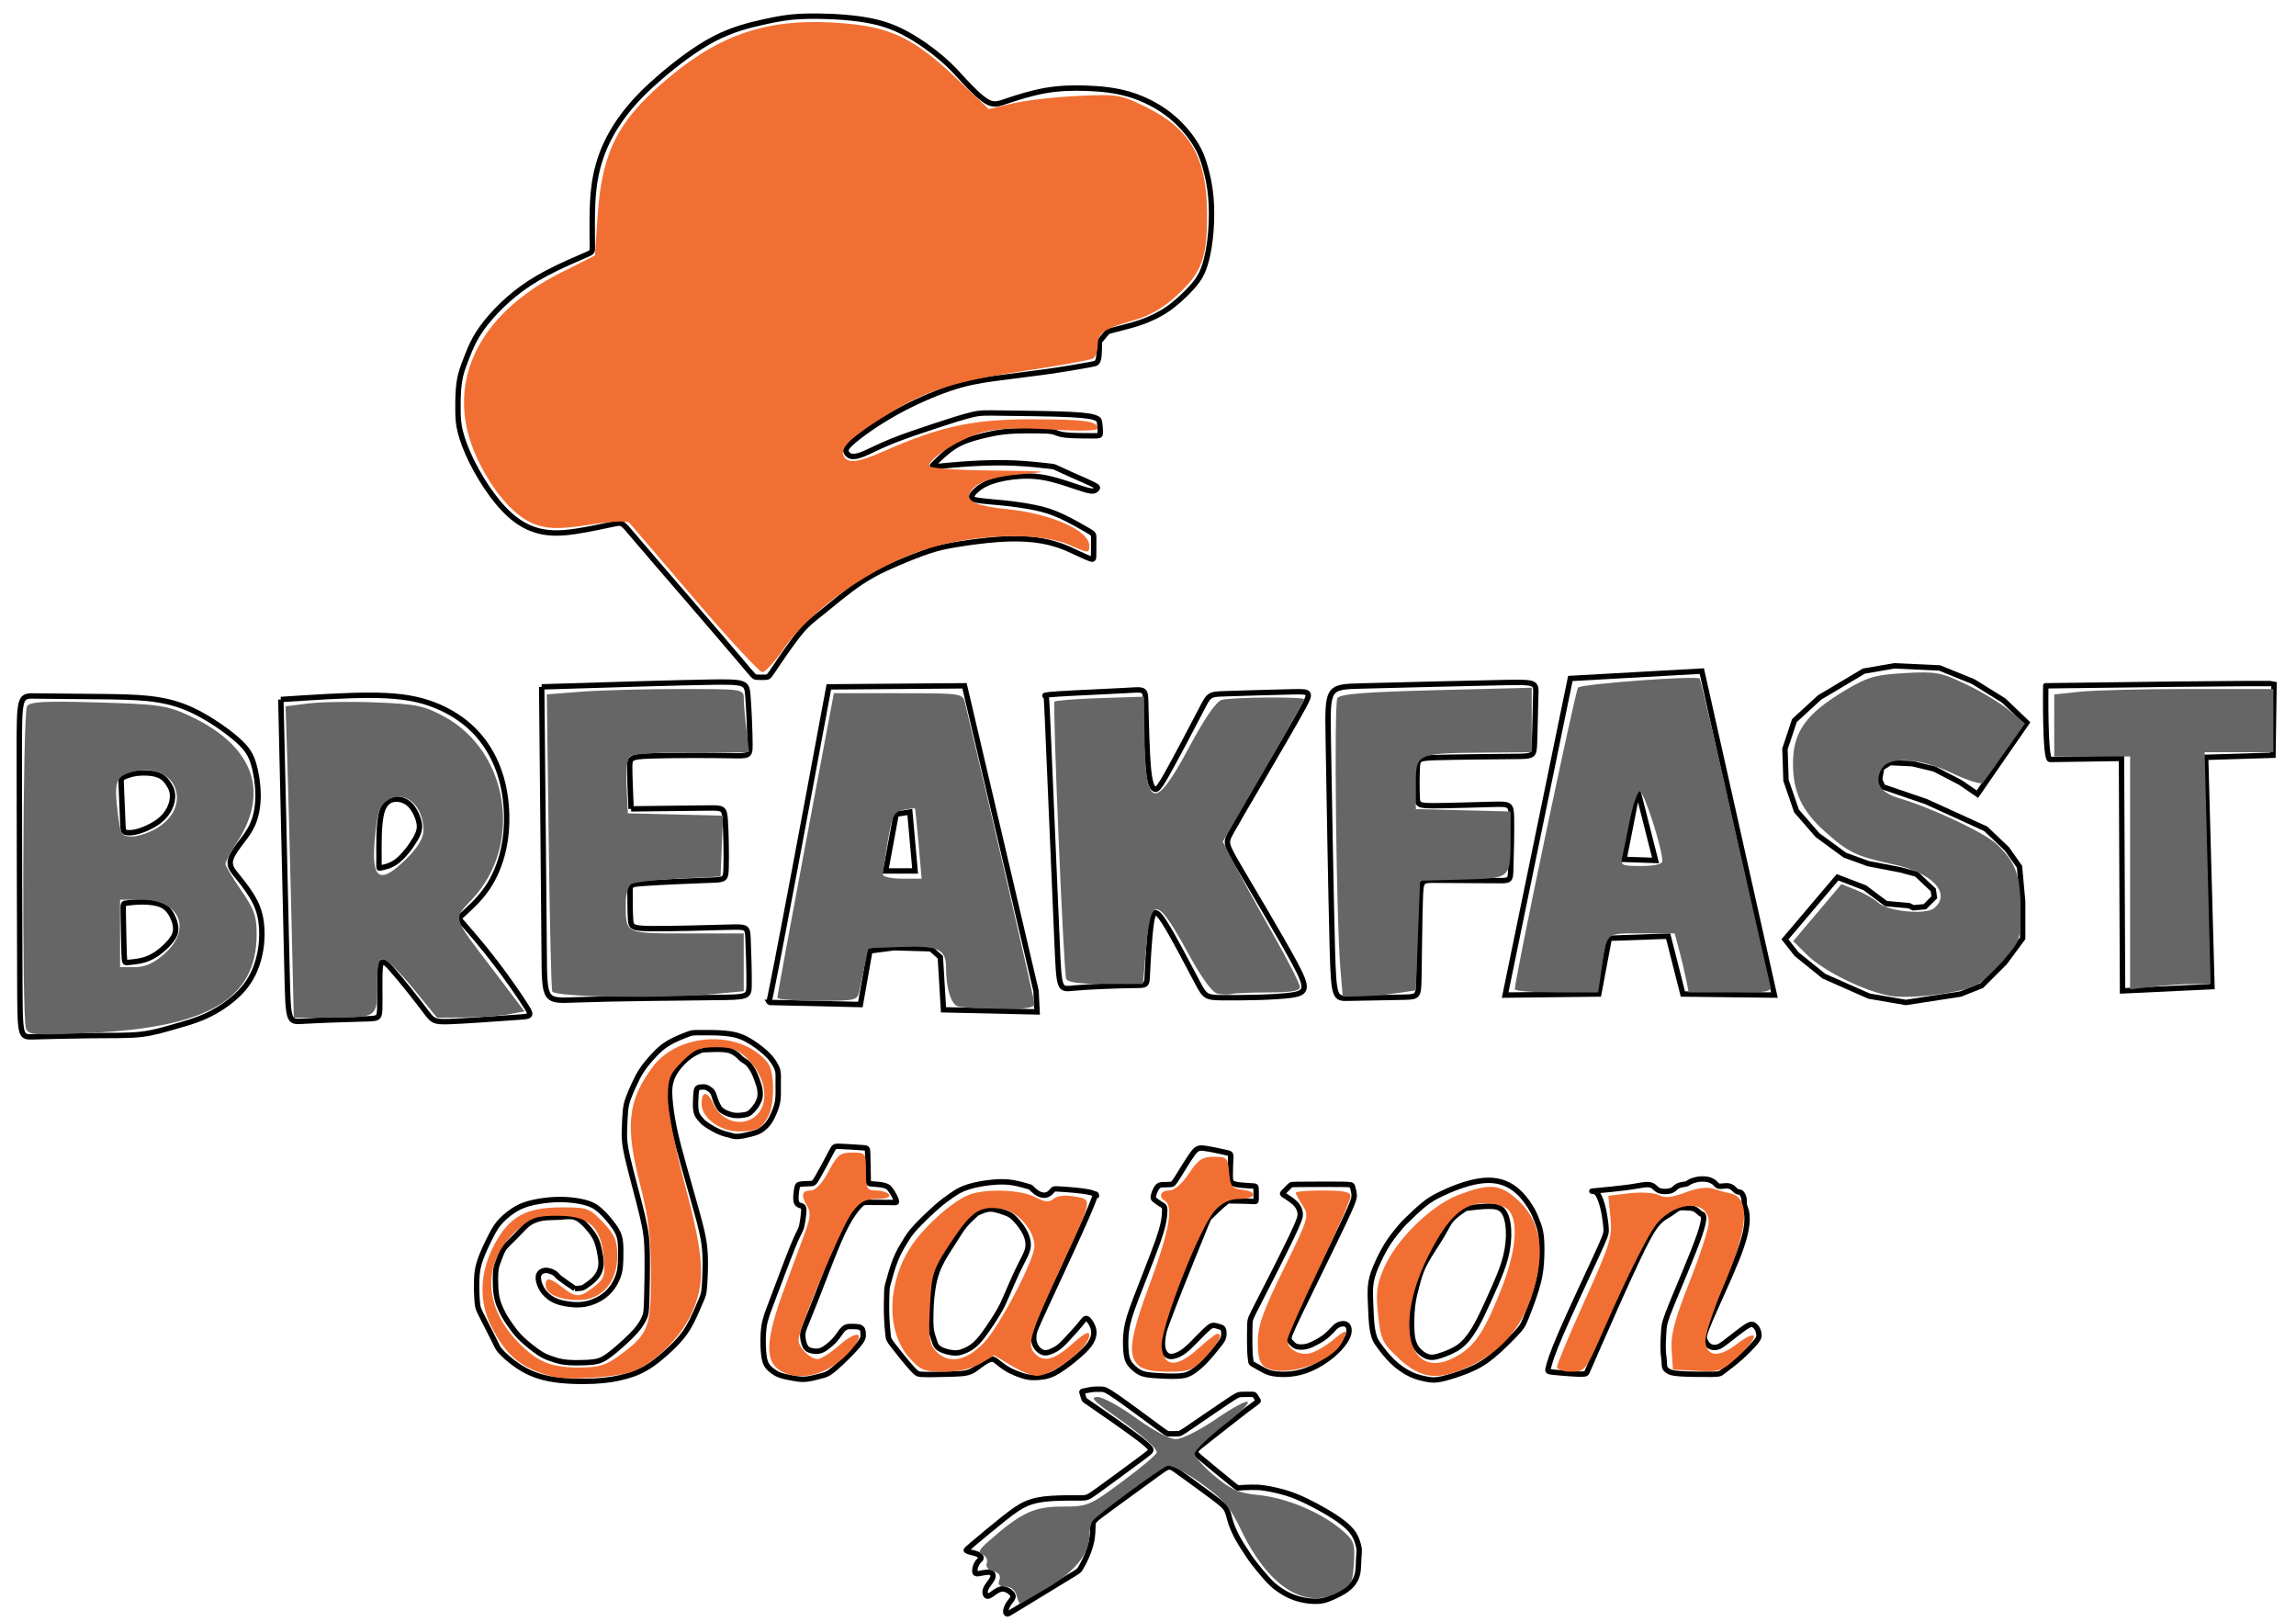 <?xml version="1.0" encoding="UTF-8" standalone="no"?>
<!-- Created with Inkscape (http://www.inkscape.org/) -->

<svg
   width="112.713mm"
   height="79.64mm"
   viewBox="0 0 112.713 79.64"
   version="1.1"
   id="svg8012"
   xmlns="http://www.w3.org/2000/svg"
   xmlns:svg="http://www.w3.org/2000/svg">
  <defs
     id="defs8009" />
  <g
     id="layer1"
     transform="translate(-52.695,-64.688)">
    <path
       style="fill:none;stroke:#000000;stroke-width:0.265px;stroke-linecap:butt;stroke-linejoin:miter;stroke-opacity:1"
       d="m 81.387,77.232 c -0.389,0.167 -1.168,0.502 -1.813,0.84 -0.645,0.338 -1.156,0.678 -1.607,1.041 -0.45,0.362 -0.84,0.745 -1.165,1.117 -0.326,0.371 -0.587,0.73 -0.788,1.095 -0.201,0.365 -0.341,0.736 -0.469,1.071 -0.128,0.335 -0.243,0.633 -0.304,1.047 -0.061,0.414 -0.067,0.943 -0.064,1.351 0.003,0.408 0.015,0.694 0.116,1.092 0.1,0.399 0.289,0.91 0.56,1.457 0.271,0.548 0.624,1.132 0.995,1.634 0.371,0.502 0.761,0.922 1.168,1.226 0.408,0.304 0.834,0.493 1.293,0.584 0.459,0.091 0.952,0.085 1.619,-0.012 0.666,-0.097 1.506,-0.286 1.915,-0.37 0.409,-0.084 0.394,-0.068 0.942,0.583 0.548,0.651 1.661,1.935 2.745,3.192 1.083,1.257 2.136,2.486 2.662,3.109 0.526,0.624 0.526,0.63 0.642,0.639 0.116,0.009 0.347,0.015 0.472,0.003 0.125,-0.012 0.143,-0.043 0.423,-0.459 0.28,-0.417 0.821,-1.22 1.223,-1.71 0.402,-0.49 0.663,-0.666 1.147,-1.056 0.484,-0.389 1.19,-0.992 1.847,-1.43 0.657,-0.438 1.266,-0.712 1.828,-0.951 0.562,-0.239 1.093,-0.449 1.522,-0.591 0.429,-0.142 0.776,-0.223 1.345,-0.317 0.569,-0.094 1.366,-0.204 2.06,-0.253 0.694,-0.049 1.296,-0.036 1.798,0.024 0.502,0.061 0.91,0.17 1.242,0.288 0.332,0.117 0.599,0.248 0.857,0.369 0.259,0.122 0.514,0.237 0.645,0.277 0.131,0.04 0.137,0.003 0.14,-0.21 0.003,-0.213 0.003,-0.602 0.003,-0.803 0,-0.201 0,-0.213 -0.277,-0.377 -0.277,-0.164 -0.83,-0.481 -1.299,-0.698 -0.468,-0.217 -0.84,-0.331 -1.308,-0.428 -0.468,-0.097 -1.029,-0.177 -1.564,-0.231 -0.536,-0.055 -1.047,-0.085 -1.311,-0.14 -0.264,-0.055 -0.284,-0.146 -0.18,-0.292 0.103,-0.146 0.329,-0.353 0.663,-0.511 0.335,-0.158 0.779,-0.268 1.257,-0.329 0.478,-0.061 0.989,-0.073 1.528,0.018 0.539,0.091 1.104,0.286 1.521,0.426 0.417,0.14 0.685,0.225 0.843,0.243 0.158,0.018 0.219,-0.043 0.254,-0.078 0.035,-0.035 0.056,-0.056 0.056,-0.084 8e-5,-0.027 -0.018,-0.064 -0.24,-0.173 -0.222,-0.11 -0.648,-0.292 -1.004,-0.45 -0.356,-0.158 -0.642,-0.292 -0.779,-0.356 -0.137,-0.064 -0.125,-0.058 -0.432,-0.091 -0.307,-0.034 -0.934,-0.107 -1.6,-0.137 -0.666,-0.03 -1.372,-0.018 -2.06,0.021 -0.688,0.04 -1.357,0.106 -1.695,0.138 -0.338,0.032 -0.355,0.023 -0.206,-0.129 0.149,-0.152 0.459,-0.45 0.739,-0.666 0.28,-0.216 0.529,-0.35 0.84,-0.466 0.31,-0.116 0.682,-0.213 1.031,-0.292 0.35,-0.079 0.678,-0.14 1.101,-0.17 0.423,-0.03 0.94,-0.03 1.324,-0.027 0.383,0.003 0.645,0.009 0.812,0.052 0.167,0.043 0.246,0.122 0.602,0.161 0.356,0.039 0.989,0.039 1.324,0.039 0.335,0 0.371,0 0.38,-0.119 0.009,-0.119 -0.009,-0.356 -0.028,-0.5 -0.019,-0.144 -0.036,-0.191 -0.176,-0.252 -0.14,-0.061 -0.402,-0.134 -1.299,-0.177 -0.898,-0.043 -2.431,-0.055 -3.295,-0.067 -0.864,-0.012 -1.059,-0.024 -1.488,0.076 -0.429,0.1 -1.092,0.313 -1.823,0.554 -0.73,0.24 -1.527,0.508 -2.142,0.758 -0.615,0.249 -1.047,0.481 -1.354,0.609 -0.307,0.128 -0.49,0.152 -0.619,0.123 -0.129,-0.029 -0.211,-0.117 -0.248,-0.214 -0.037,-0.097 -0.031,-0.207 0.359,-0.539 0.389,-0.332 1.162,-0.886 2.042,-1.378 0.879,-0.493 1.865,-0.925 2.659,-1.196 0.794,-0.271 1.397,-0.38 2.163,-0.487 0.767,-0.106 1.698,-0.21 2.567,-0.332 0.87,-0.122 1.668,-0.261 2.066,-0.334 0.399,-0.073 0.393,-0.079 0.42,-0.103 0.027,-0.025 0.088,-0.067 0.119,-0.246 0.03,-0.179 0.03,-0.508 0.034,-0.666 0.003,-0.158 0.009,-0.152 0.073,-0.225 0.064,-0.073 0.197,-0.238 0.267,-0.32 0.07,-0.082 0.082,-0.088 0.219,-0.125 0.137,-0.037 0.399,-0.103 0.679,-0.176 0.28,-0.073 0.578,-0.152 0.933,-0.285 0.355,-0.133 0.771,-0.323 1.165,-0.592 0.394,-0.269 0.774,-0.625 1.042,-0.902 0.268,-0.277 0.438,-0.49 0.569,-0.721 0.131,-0.231 0.228,-0.487 0.316,-0.84 0.088,-0.353 0.168,-0.815 0.21,-1.351 0.043,-0.535 0.049,-1.162 1.1e-4,-1.704 -0.049,-0.542 -0.152,-1.004 -0.265,-1.415 -0.113,-0.411 -0.234,-0.77 -0.511,-1.211 -0.277,-0.441 -0.709,-0.965 -1.269,-1.403 -0.56,-0.438 -1.247,-0.791 -1.95,-1.001 -0.703,-0.21 -1.421,-0.277 -2.109,-0.301 -0.688,-0.024 -1.345,-0.006 -2.02,0.113 -0.676,0.119 -1.369,0.338 -1.826,0.493 -0.456,0.155 -0.675,0.246 -1.006,0.069 -0.33,-0.178 -0.777,-0.631 -1.135,-1.016 -0.358,-0.385 -0.634,-0.711 -1.115,-1.121 -0.481,-0.411 -1.168,-0.91 -1.835,-1.26 -0.666,-0.35 -1.311,-0.551 -2.172,-0.673 -0.861,-0.122 -1.938,-0.164 -2.735,-0.137 -0.797,0.027 -1.314,0.125 -1.999,0.277 -0.685,0.152 -1.536,0.359 -2.437,0.828 -0.901,0.469 -1.85,1.199 -2.586,1.829 -0.736,0.63 -1.26,1.159 -1.703,1.717 -0.443,0.558 -0.811,1.152 -1.075,1.758 -0.265,0.606 -0.429,1.226 -0.517,1.841 -0.088,0.615 -0.1,1.223 -0.103,1.777 -0.003,0.554 0.003,1.053 0.006,1.302 0.003,0.249 0.003,0.249 -0.386,0.417 z"
       id="path9776" />
    <path
       style="fill:none;stroke:#000000;stroke-width:0.265px;stroke-linecap:butt;stroke-linejoin:miter;stroke-opacity:1"
       d="m 53.668,112.794 c -0.009,-2.805 -0.026,-8.416 -0.026,-11.204 8e-5,-2.788 0.017,-2.754 0.835,-2.737 0.818,0.017 2.435,0.017 3.571,0.034 1.136,0.017 1.79,0.052 2.418,0.155 0.628,0.103 1.231,0.275 1.928,0.637 0.697,0.361 1.489,0.912 1.971,1.343 0.482,0.43 0.654,0.74 0.783,1.179 0.129,0.439 0.215,1.007 0.216,1.529 4.9e-4,0.522 -0.087,1.01 -0.259,1.406 -0.172,0.396 -0.43,0.706 -0.663,1.015 -0.232,0.31 -0.439,0.62 -0.447,0.878 -0.009,0.258 0.181,0.465 0.439,0.783 0.258,0.318 0.585,0.749 0.792,1.17 0.206,0.422 0.293,0.835 0.319,1.274 0.026,0.439 -0.009,0.938 -0.138,1.446 -0.129,0.508 -0.353,1.041 -0.774,1.532 -0.422,0.49 -1.041,0.938 -1.644,1.239 -0.602,0.301 -1.188,0.456 -1.73,0.611 -0.542,0.155 -1.041,0.31 -1.652,0.379 -0.611,0.069 -1.368,0.051 -2.375,0.06 -1.007,0.009 -2.281,0.043 -2.917,0.06 -0.637,0.017 -0.637,0.017 -0.646,-2.788 z"
       id="path9787" />
    <path
       style="fill:none;stroke:#000000;stroke-width:0.265px;stroke-linecap:butt;stroke-linejoin:miter;stroke-opacity:1"
       d="m 58.745,109.532 c 0.009,0.491 0.026,1.472 0.043,1.954 0.017,0.482 0.034,0.465 0.181,0.447 0.146,-0.017 0.422,-0.034 0.68,-0.095 0.258,-0.06 0.499,-0.164 0.749,-0.336 0.25,-0.172 0.508,-0.413 0.68,-0.628 0.172,-0.215 0.258,-0.404 0.241,-0.654 -0.017,-0.249 -0.138,-0.559 -0.292,-0.774 -0.155,-0.215 -0.344,-0.336 -0.602,-0.405 -0.258,-0.069 -0.585,-0.086 -0.878,-0.078 -0.293,0.009 -0.551,0.043 -0.68,0.06 -0.129,0.017 -0.129,0.017 -0.121,0.508 z"
       id="path9791" />
    <path
       style="fill:none;stroke:#000000;stroke-width:0.265px;stroke-linecap:butt;stroke-linejoin:miter;stroke-opacity:1"
       d="m 58.65,103.302 c 0.017,0.405 0.052,1.214 0.069,1.661 0.017,0.447 0.017,0.534 0.129,0.576 0.112,0.043 0.336,0.043 0.637,-0.043 0.301,-0.086 0.68,-0.258 0.964,-0.465 0.284,-0.206 0.473,-0.447 0.586,-0.696 0.113,-0.248 0.145,-0.475 0.128,-0.664 -0.017,-0.189 -0.086,-0.327 -0.189,-0.49 -0.103,-0.164 -0.241,-0.353 -0.525,-0.456 -0.284,-0.103 -0.714,-0.121 -1.041,-0.078 -0.327,0.043 -0.551,0.146 -0.663,0.198 -0.112,0.052 -0.112,0.052 -0.095,0.456 z"
       id="path9795" />
    <path
       style="fill:none;stroke:#000000;stroke-width:0.265px;stroke-linecap:butt;stroke-linejoin:miter;stroke-opacity:1"
       d="m 66.482,99.025 c 0.12,5.301 0.241,10.602 0.301,13.236 0.06,2.633 0.06,2.599 0.783,2.556 0.723,-0.043 2.169,-0.095 2.926,-0.112 0.757,-0.017 0.826,3e-5 0.844,-0.473 0.017,-0.473 -0.018,-1.471 0.017,-1.962 0.035,-0.491 0.138,-0.491 0.577,2e-5 0.439,0.491 1.213,1.472 1.609,1.997 0.396,0.525 0.413,0.594 1.205,0.568 0.792,-0.026 2.358,-0.146 3.176,-0.2 0.818,-0.053 0.921,-0.033 0.636,-0.497 -0.284,-0.465 -0.938,-1.411 -1.558,-2.22 -0.62,-0.809 -1.205,-1.48 -1.79,-2.152"
       id="path9799" />
    <path
       style="fill:none;stroke:#000000;stroke-width:0.265px;stroke-linecap:butt;stroke-linejoin:miter;stroke-opacity:1"
       d="m 75.208,109.764 c 0.499,-0.447 0.998,-0.895 1.386,-1.454 0.387,-0.559 0.663,-1.231 0.818,-1.936 0.155,-0.706 0.189,-1.446 0.129,-2.16 -0.06,-0.714 -0.215,-1.403 -0.499,-2.057 -0.284,-0.654 -0.697,-1.274 -1.265,-1.79 -0.568,-0.516 -1.291,-0.929 -2.083,-1.188 -0.792,-0.258 -1.652,-0.362 -2.866,-0.362 -1.213,-2.5e-5 -2.78,0.103 -4.346,0.207"
       id="path9803" />
    <path
       style="fill:none;stroke:#000000;stroke-width:0.265px;stroke-linecap:butt;stroke-linejoin:miter;stroke-opacity:1"
       d="m 71.447,104.524 c -0.181,0.594 -0.146,1.73 -0.146,2.281 1.17e-4,0.551 -0.034,0.516 0.103,0.482 0.138,-0.035 0.447,-0.069 0.783,-0.327 0.335,-0.258 0.697,-0.74 0.895,-1.084 0.198,-0.344 0.232,-0.551 0.189,-0.792 -0.043,-0.241 -0.163,-0.516 -0.309,-0.724 -0.145,-0.208 -0.354,-0.378 -0.646,-0.43 -0.293,-0.052 -0.688,-1.3e-4 -0.869,0.594 z"
       id="path9807" />
    <path
       style="fill:none;stroke:#000000;stroke-width:0.265px;stroke-linecap:butt;stroke-linejoin:miter;stroke-opacity:1"
       d="m 79.287,98.405 c 0.052,5.198 0.103,10.396 0.121,12.952 0.017,2.556 3.2e-5,2.47 1.652,2.409 1.652,-0.06 4.974,-0.095 6.661,-0.112 1.687,-0.017 1.738,-0.017 1.747,-0.594 0.009,-0.576 -0.026,-1.73 -0.052,-2.306 -0.026,-0.577 -0.043,-0.577 -0.981,-0.551 -0.938,0.026 -2.797,0.077 -3.752,0.069 -0.955,-0.008 -1.007,-0.077 -1.033,-0.439 -0.026,-0.361 -0.026,-1.015 -0.026,-1.368 0,-0.353 0,-0.37 0.766,-0.422 0.766,-0.052 2.298,-0.121 3.09,-0.146 0.792,-0.026 0.843,-0.009 0.86,-0.594 0.017,-0.585 -1.6e-4,-1.773 -0.043,-2.367 -0.043,-0.594 -0.112,-0.594 -0.878,-0.585 -0.766,0.008 -2.263,0.026 -3.744,0.043"
       id="path9811" />
    <path
       style="fill:none;stroke:#000000;stroke-width:0.265px;stroke-linecap:butt;stroke-linejoin:miter;stroke-opacity:1"
       d="m 83.676,104.394 c -0.034,-0.809 -0.069,-1.618 -0.069,-2.057 -2.9e-5,-0.439 0.034,-0.508 1.007,-0.542 0.973,-0.035 2.883,-0.035 3.864,-0.017 0.981,0.017 1.033,0.052 1.033,-0.533 -1.44e-4,-0.585 -0.052,-1.79 -0.103,-2.418 -0.052,-0.628 -0.103,-0.68 -1.79,-0.654 -1.687,0.026 -5.008,0.129 -8.331,0.232"
       id="path9815" />
    <path
       style="fill:none;stroke:#000000;stroke-width:0.265px;stroke-linecap:butt;stroke-linejoin:miter;stroke-opacity:1"
       d="m 93.383,98.405 c -2.892,15.594 -2.943,15.49 -2.943,15.49 l 4.492,0.103 0.465,-2.633 1.188,-0.155 1.807,0.052 0.465,0.413 0.155,2.582 4.595,0.103 -0.052,-1.033 -3.511,-14.974 z"
       id="path9819" />
    <path
       style="fill:none;stroke:#000000;stroke-width:0.265px;stroke-linecap:butt;stroke-linejoin:miter;stroke-opacity:1"
       d="m 96.688,104.653 -0.516,2.788 h 1.446 l -0.258,-2.892 z"
       id="path9821" />
    <path
       style="fill:none;stroke:#000000;stroke-width:0.265px;stroke-linecap:butt;stroke-linejoin:miter;stroke-opacity:1"
       d="m 104.175,101.297 c 0.103,2.427 0.31,7.281 0.413,9.664 0.103,2.384 0.103,2.298 0.826,2.229 0.723,-0.069 2.169,-0.121 2.883,-0.129 0.714,-0.009 0.697,0.026 0.723,-0.568 0.026,-0.594 0.095,-1.816 0.189,-2.47 0.095,-0.654 0.215,-0.74 0.654,-0.052 0.439,0.689 1.196,2.152 1.592,2.9 0.396,0.749 0.43,0.783 1.274,0.792 0.843,0.008 2.496,-0.009 3.33,-0.121 0.834,-0.112 0.852,-0.353 0.181,-1.6 -0.671,-1.248 -2.031,-3.52 -2.711,-4.681 -0.68,-1.162 -0.68,-1.213 -0.413,-1.695 0.267,-0.482 0.8,-1.394 1.511,-2.61 0.711,-1.216 1.613,-2.76 2.035,-3.535 0.422,-0.775 0.37,-0.792 -0.482,-0.775 -0.852,0.017 -2.504,0.069 -3.322,0.095 -0.818,0.026 -0.8,0.026 -1.205,0.809 -0.405,0.783 -1.231,2.349 -1.67,3.132 -0.439,0.783 -0.525,0.783 -0.61,0.739 -0.086,-0.044 -0.224,-0.163 -0.302,-0.997 -0.078,-0.835 -0.112,-2.401 -0.129,-3.167 -0.017,-0.766 -0.017,-0.731 -0.878,-0.68 -0.86,0.051 -2.582,0.12 -3.39,0.172 -0.809,0.052 -0.706,0.086 -0.654,0.103 0.051,0.017 0.051,0.017 0.155,2.444 z"
       id="path9831" />
    <path
       style="fill:none;stroke:#000000;stroke-width:0.265px;stroke-linecap:butt;stroke-linejoin:miter;stroke-opacity:1"
       d="m 117.901,100.961 c 0.043,2.556 0.129,7.668 0.198,10.215 0.069,2.547 0.121,2.53 0.818,2.513 0.697,-0.017 2.04,-0.034 2.719,-0.052 0.68,-0.017 0.697,-0.034 0.714,-0.99 0.017,-0.955 0.034,-2.883 0.067,-3.826 0.033,-0.943 0.053,-0.933 0.794,-0.924 0.74,0.009 2.186,0.009 2.909,0.017 0.723,0.009 0.723,0.026 0.74,-0.594 0.017,-0.62 0.052,-1.876 0.035,-2.513 -0.017,-0.637 -0.086,-0.654 -0.852,-0.637 -0.766,0.017 -2.229,0.069 -2.978,0.069 -0.749,1.6e-4 -0.783,-0.051 -0.8,-0.439 -0.017,-0.387 -0.017,-1.11 0.009,-1.489 0.026,-0.379 0.077,-0.413 1.016,-0.439 0.938,-0.026 2.797,-0.043 3.735,-0.052 0.938,-0.009 0.972,-0.009 0.998,-0.611 0.026,-0.602 0.043,-1.807 0.064,-2.423 0.021,-0.615 0.03,-0.624 -1.674,-0.59 -1.704,0.034 -5.129,0.12 -6.842,0.164 -1.713,0.043 -1.713,0.043 -1.669,2.599 z"
       id="path9835" />
    <path
       style="fill:none;stroke:#000000;stroke-width:0.265px;stroke-linecap:butt;stroke-linejoin:miter;stroke-opacity:1"
       d="m 129.785,97.992 -3.201,15.542 4.595,-0.052 0.516,-2.737 2.892,-0.103 0.723,2.84 4.492,0.052 -3.563,-15.903 z"
       id="path9841" />
    <path
       style="fill:none;stroke:#000000;stroke-width:0.265px;stroke-linecap:butt;stroke-linejoin:miter;stroke-opacity:1"
       d="m 133.09,103.465 -0.671,3.408 1.549,0.052 z"
       id="path9843" />
    <path
       style="fill:none;stroke:#000000;stroke-width:0.265px;stroke-linecap:butt;stroke-linejoin:miter;stroke-opacity:1"
       d="m 153.124,98.353 c 11.101,-0.155 11.205,-0.103 11.205,-0.103 l -0.052,3.511 -3.305,0.103 0.31,11.256 -4.389,0.207 -0.052,-11.411 c 0,0 -3.253,0.052 -3.511,0.052 -0.258,0 -0.207,-3.614 -0.207,-3.614 z"
       id="path9845" />
    <path
       style="fill:none;stroke:#000000;stroke-width:0.265px;stroke-linecap:butt;stroke-linejoin:miter;stroke-opacity:1"
       d="m 152.194,100.161 -2.427,3.511 -0.826,-0.568 -1.291,-0.671 -1.084,-0.258 -1.084,-0.052 -0.413,0.258 -0.103,0.568 0.155,0.361 2.117,0.723 1.704,0.775 1.239,0.568 1.033,0.981 0.62,0.878 0.155,1.704 v 1.807 l -0.878,1.188 -1.136,1.136 -1.033,0.413 -2.685,0.413 -1.807,-0.31 -2.22,-0.981 -1.342,-1.084 -0.568,-0.723 2.582,-3.046 1.342,0.516 1.033,0.775 1.136,0.103 0.207,0.103 0.568,-0.052 0.465,-0.465 -0.052,-0.361 -0.826,-0.775 -0.775,-0.207 -1.601,-0.31 -1.136,-0.413 -1.342,-0.981 -1.033,-1.188 -0.516,-1.497 -0.052,-1.549 0.465,-1.394 1.239,-1.136 2.169,-1.291 1.497,-0.258 2.22,0.103 1.652,0.671 1.497,0.929 z"
       id="path9847" />
    <path
       style="fill:none;stroke:#000000;stroke-width:0.265px;stroke-linecap:butt;stroke-linejoin:miter;stroke-opacity:1"
       d="m 109.555,137.004 c -0.535,0.389 -1.606,1.168 -2.23,1.625 -0.624,0.456 -0.8,0.59 -0.888,0.688 -0.088,0.098 -0.088,0.158 -0.091,0.313 -0.003,0.155 -0.009,0.417 -0.061,0.685 -0.052,0.268 -0.149,0.548 -0.259,0.797 -0.11,0.249 -0.231,0.469 -0.301,0.581 -0.07,0.112 -0.088,0.119 -0.659,0.465 -0.571,0.346 -1.699,1.035 -2.277,1.388 -0.578,0.353 -0.609,0.371 -0.646,0.364 -0.038,-0.007 -0.078,-0.035 -0.075,-0.124 0.003,-0.088 0.051,-0.234 0.134,-0.362 0.082,-0.128 0.198,-0.237 0.22,-0.336 0.023,-0.099 -0.053,-0.193 -0.165,-0.275 -0.113,-0.082 -0.265,-0.155 -0.429,-0.119 -0.164,0.036 -0.341,0.182 -0.463,0.265 -0.122,0.082 -0.189,0.1 -0.236,0.07 -0.048,-0.031 -0.08,-0.121 -0.074,-0.213 0.006,-0.091 0.049,-0.189 0.125,-0.301 0.076,-0.113 0.186,-0.24 0.234,-0.347 0.049,-0.106 0.037,-0.192 -0.012,-0.243 -0.049,-0.052 -0.134,-0.07 -0.252,-0.061 -0.119,0.009 -0.271,0.046 -0.38,0.064 -0.11,0.018 -0.176,0.018 -0.204,-0.039 -0.028,-0.058 -0.015,-0.173 0.011,-0.271 0.026,-0.098 0.071,-0.188 0.118,-0.251 0.047,-0.062 0.105,-0.108 0.135,-0.144 0.03,-0.036 0.037,-0.079 0.004,-0.125 -0.033,-0.046 -0.106,-0.1 -0.198,-0.137 -0.091,-0.037 -0.201,-0.055 -0.295,-0.079 -0.094,-0.024 -0.173,-0.055 -0.203,-0.081 -0.029,-0.026 -0.014,-0.041 0.33,-0.33 0.344,-0.289 1.013,-0.849 1.5,-1.235 0.487,-0.386 0.791,-0.599 1.126,-0.742 0.335,-0.143 0.7,-0.216 1.196,-0.249 0.496,-0.033 1.123,-0.027 1.448,-0.027 0.326,-3e-5 0.35,-0.006 0.864,-0.377 0.514,-0.371 1.518,-1.107 2.032,-1.491 0.514,-0.383 0.538,-0.414 0.551,-0.465 0.012,-0.052 0.012,-0.137 -0.535,-0.557 -0.548,-0.42 -1.643,-1.181 -2.188,-1.555 -0.545,-0.374 -0.539,-0.362 -0.557,-0.426 -0.018,-0.064 -0.061,-0.204 -0.085,-0.274 -0.024,-0.07 -0.03,-0.07 0.049,-0.091 0.079,-0.021 0.243,-0.064 0.417,-0.085 0.173,-0.021 0.356,-0.021 0.489,-0.015 0.133,0.006 0.22,0.018 0.751,0.388 0.531,0.37 1.501,1.091 1.988,1.45 0.487,0.359 0.487,0.353 0.584,0.35 0.098,-0.003 0.304,-0.003 0.411,-0.003 0.106,0 0.119,0 0.584,-0.316 0.465,-0.316 1.384,-0.949 1.868,-1.272 0.484,-0.323 0.533,-0.335 0.679,-0.341 0.146,-0.006 0.39,-0.006 0.511,-0.003 0.122,0.003 0.122,0.009 0.161,0.07 0.04,0.061 0.119,0.177 0.143,0.228 0.024,0.052 -0.006,0.04 -0.539,0.444 -0.533,0.405 -1.567,1.226 -2.093,1.639 -0.526,0.413 -0.557,0.421 -0.191,0.731 0.365,0.31 1.12,0.925 1.482,1.22 0.362,0.295 0.332,0.271 0.447,0.255 0.116,-0.015 0.377,-0.021 0.587,-0.025 0.21,-0.003 0.368,-0.003 0.66,0.043 0.292,0.046 0.718,0.137 1.086,0.253 0.368,0.116 0.678,0.256 0.98,0.403 0.302,0.148 0.605,0.309 0.906,0.485 0.301,0.176 0.605,0.371 0.846,0.56 0.24,0.189 0.417,0.371 0.532,0.554 0.116,0.183 0.17,0.365 0.207,0.493 0.036,0.128 0.055,0.201 0.055,0.319 -5e-5,0.119 -0.018,0.283 -0.027,0.456 -0.009,0.173 -0.009,0.356 -0.03,0.523 -0.021,0.167 -0.064,0.319 -0.148,0.473 -0.084,0.154 -0.214,0.315 -0.421,0.464 -0.207,0.149 -0.493,0.289 -0.718,0.386 -0.225,0.097 -0.389,0.152 -0.596,0.173 -0.207,0.021 -0.456,0.009 -0.706,-0.033 -0.25,-0.042 -0.511,-0.116 -0.748,-0.223 -0.237,-0.106 -0.456,-0.246 -0.633,-0.377 -0.176,-0.131 -0.31,-0.253 -0.511,-0.475 -0.201,-0.222 -0.469,-0.545 -0.657,-0.794 -0.189,-0.249 -0.298,-0.426 -0.411,-0.599 -0.113,-0.173 -0.228,-0.344 -0.353,-0.572 -0.125,-0.228 -0.259,-0.514 -0.34,-0.761 -0.082,-0.247 -0.113,-0.465 -0.204,-0.639 -0.091,-0.173 -0.243,-0.307 -0.724,-0.666 -0.481,-0.359 -1.29,-0.943 -1.695,-1.235 -0.405,-0.292 -0.405,-0.292 -0.94,0.097 z"
       id="path9849" />
    <path
       style="fill:none;stroke:#000000;stroke-width:0.265px;stroke-linecap:butt;stroke-linejoin:miter;stroke-opacity:1"
       d="m 131.136,123.13 c 0.326,-0.03 0.977,-0.091 1.433,-0.152 0.456,-0.061 0.718,-0.122 0.904,-0.137 0.186,-0.015 0.295,0.015 0.38,0.073 0.085,0.058 0.146,0.143 0.24,0.194 0.094,0.051 0.234,0.07 0.365,0.067 0.131,-0.003 0.259,-0.027 0.35,-0.079 0.091,-0.052 0.146,-0.131 0.24,-0.183 0.095,-0.052 0.228,-0.076 0.31,-0.088 0.082,-0.012 0.113,-0.012 0.158,-0.036 0.045,-0.024 0.106,-0.073 0.186,-0.11 0.079,-0.036 0.177,-0.061 0.25,-0.079 0.073,-0.018 0.122,-0.03 0.222,-0.036 0.1,-0.006 0.253,-0.006 0.386,0.028 0.134,0.034 0.25,0.101 0.322,0.168 0.073,0.067 0.103,0.134 0.189,0.153 0.085,0.019 0.237,-0.013 0.359,-0.016 0.122,-0.003 0.219,0.021 0.304,0.082 0.085,0.061 0.158,0.158 0.228,0.195 0.07,0.036 0.137,0.012 0.198,0.056 0.061,0.044 0.127,0.175 0.148,0.288 0.021,0.113 0.003,0.216 0.015,0.301 0.012,0.085 0.055,0.152 0.09,0.284 0.036,0.131 0.068,0.349 0.032,0.69 -0.036,0.34 -0.141,0.828 -0.503,1.732 -0.362,0.904 -0.983,2.23 -1.29,2.945 -0.307,0.715 -0.301,0.831 -0.283,0.918 0.018,0.087 0.049,0.156 0.097,0.225 0.047,0.068 0.117,0.145 0.212,0.184 0.094,0.039 0.216,0.045 0.329,0.015 0.112,-0.03 0.216,-0.097 0.467,-0.291 0.251,-0.193 0.656,-0.519 0.896,-0.68 0.24,-0.161 0.32,-0.161 0.396,-0.125 0.076,0.037 0.149,0.11 0.2,0.207 0.051,0.098 0.083,0.231 0.077,0.334 -0.006,0.103 -0.049,0.182 -0.207,0.365 -0.158,0.183 -0.432,0.469 -0.733,0.733 -0.301,0.265 -0.63,0.508 -0.8,0.639 -0.17,0.131 -0.183,0.149 -0.566,0.155 -0.383,0.006 -1.15,-8e-5 -1.571,-0.029 -0.421,-0.029 -0.509,-0.086 -0.583,-0.135 -0.073,-0.049 -0.134,-0.091 -0.161,-0.176 -0.028,-0.085 -0.021,-0.213 -0.034,-0.356 -0.013,-0.143 -0.042,-0.289 -0.048,-0.557 -0.006,-0.268 0.012,-0.663 0.034,-0.934 0.021,-0.271 0.046,-0.423 0.404,-1.3 0.358,-0.877 1.054,-2.488 1.349,-3.349 0.295,-0.861 0.192,-0.977 0.149,-1.01 -0.043,-0.034 -0.024,0.015 -0.074,-0.02 -0.05,-0.035 -0.175,-0.16 -0.281,-0.224 -0.106,-0.064 -0.198,-0.07 -0.289,-0.076 -0.091,-0.006 -0.195,-0.012 -0.283,-0.015 -0.088,-0.003 -0.167,-0.003 -0.253,0.033 -0.085,0.036 -0.177,0.11 -0.265,0.173 -0.088,0.064 -0.173,0.119 -0.287,0.186 -0.114,0.068 -0.251,0.145 -0.434,0.337 -0.183,0.192 -0.408,0.496 -0.983,1.698 -0.575,1.202 -1.5,3.301 -1.98,4.397 -0.48,1.096 -0.518,1.198 -0.553,1.264 -0.035,0.065 -0.062,0.093 -0.382,0.084 -0.319,-0.009 -0.94,-0.058 -1.247,-0.091 -0.307,-0.033 -0.307,-0.04 -0.256,-0.243 0.051,-0.203 0.155,-0.6 0.624,-1.683 0.469,-1.083 1.302,-2.854 1.737,-3.8 0.435,-0.946 0.472,-1.068 0.472,-1.25 1.2e-4,-0.182 -0.036,-0.426 -0.064,-0.612 -0.027,-0.186 -0.046,-0.313 -0.1,-0.52 -0.055,-0.207 -0.146,-0.493 -0.246,-0.636 -0.1,-0.143 -0.21,-0.143 -0.265,-0.143 -0.055,0 -0.055,-1.8e-4 0.271,-0.031 z"
       id="path9853" />
    <path
       style="fill:none;stroke:#000000;stroke-width:0.265px;stroke-linecap:butt;stroke-linejoin:miter;stroke-opacity:1"
       d="m 124.54,124.07 c -0.1,0.07 -0.301,0.21 -0.444,0.338 -0.143,0.128 -0.228,0.243 -0.304,0.368 -0.076,0.125 -0.143,0.259 -0.234,0.42 -0.091,0.161 -0.207,0.35 -0.389,0.633 -0.183,0.283 -0.432,0.66 -0.596,1.004 -0.164,0.344 -0.243,0.654 -0.326,0.962 -0.082,0.307 -0.167,0.612 -0.213,1.013 -0.046,0.402 -0.052,0.901 -0.031,1.238 0.021,0.337 0.07,0.515 0.143,0.664 0.073,0.149 0.17,0.271 0.298,0.377 0.128,0.106 0.286,0.198 0.447,0.223 0.161,0.025 0.337,-0.019 0.592,-0.107 0.255,-0.088 0.597,-0.223 0.865,-0.42 0.268,-0.198 0.462,-0.459 0.624,-0.706 0.161,-0.246 0.289,-0.478 0.474,-0.86 0.185,-0.382 0.43,-0.92 0.646,-1.419 0.216,-0.499 0.405,-0.961 0.52,-1.418 0.115,-0.456 0.159,-0.919 0.138,-1.315 -0.021,-0.396 -0.107,-0.742 -0.265,-0.934 -0.158,-0.192 -0.389,-0.234 -0.709,-0.231 -0.32,0.003 -0.727,0.052 -0.931,0.076 -0.204,0.024 -0.204,0.024 -0.304,0.094 z"
       id="path9857" />
    <path
       style="fill:none;stroke:#000000;stroke-width:0.265px;stroke-linecap:butt;stroke-linejoin:miter;stroke-opacity:1"
       d="m 121.765,124.578 c 0.173,-0.17 0.52,-0.511 0.812,-0.749 0.292,-0.237 0.529,-0.371 0.809,-0.508 0.28,-0.137 0.602,-0.277 0.916,-0.389 0.313,-0.113 0.618,-0.198 0.901,-0.249 0.283,-0.052 0.545,-0.07 0.797,-0.046 0.253,0.024 0.496,0.091 0.727,0.207 0.231,0.116 0.45,0.28 0.657,0.505 0.207,0.225 0.402,0.511 0.526,0.733 0.125,0.222 0.179,0.38 0.249,0.56 0.07,0.18 0.155,0.38 0.195,0.739 0.04,0.359 0.033,0.876 0.003,1.302 -0.03,0.426 -0.086,0.773 -0.232,1.256 -0.146,0.484 -0.383,1.111 -0.528,1.464 -0.145,0.354 -0.202,0.443 -0.473,0.732 -0.271,0.289 -0.758,0.782 -1.178,1.124 -0.421,0.343 -0.784,0.54 -1.21,0.713 -0.426,0.173 -0.919,0.326 -1.238,0.399 -0.319,0.073 -0.465,0.067 -0.694,0.03 -0.228,-0.036 -0.539,-0.103 -0.852,-0.249 -0.313,-0.146 -0.63,-0.371 -0.901,-0.633 -0.271,-0.262 -0.496,-0.56 -0.636,-0.751 -0.14,-0.192 -0.195,-0.277 -0.246,-0.42 -0.051,-0.143 -0.101,-0.356 -0.132,-0.642 -0.03,-0.286 -0.043,-0.651 -0.058,-1.013 -0.015,-0.362 -0.034,-0.721 0.021,-1.059 0.055,-0.338 0.183,-0.654 0.335,-0.986 0.152,-0.332 0.329,-0.679 0.542,-0.998 0.213,-0.32 0.462,-0.612 0.587,-0.758 0.125,-0.146 0.125,-0.146 0.298,-0.316 z"
       id="path9861" />
    <path
       style="fill:none;stroke:#000000;stroke-width:0.265px;stroke-linecap:butt;stroke-linejoin:miter;stroke-opacity:1"
       d="m 116.002,122.908 c -0.076,0.076 -0.228,0.228 -0.301,0.306 -0.072,0.078 -0.055,0.087 0.054,0.157 0.11,0.07 0.316,0.204 0.45,0.317 0.134,0.113 0.195,0.204 0.24,0.295 0.046,0.091 0.076,0.183 0.079,0.304 0.003,0.122 -0.021,0.274 -0.432,1.132 -0.411,0.858 -1.208,2.422 -1.613,3.21 -0.405,0.788 -0.417,0.8 -0.426,1.065 -0.009,0.265 -0.015,0.782 -0.006,1.138 0.009,0.356 0.034,0.551 0.049,0.654 0.015,0.103 0.021,0.116 0.113,0.17 0.091,0.055 0.268,0.152 0.426,0.24 0.158,0.088 0.298,0.167 0.539,0.213 0.24,0.046 0.581,0.058 0.91,0.022 0.329,-0.036 0.657,-0.122 0.998,-0.278 0.341,-0.155 0.7,-0.38 0.992,-0.621 0.292,-0.24 0.517,-0.496 0.654,-0.706 0.137,-0.21 0.186,-0.374 0.192,-0.505 0.006,-0.131 -0.03,-0.228 -0.091,-0.286 -0.061,-0.058 -0.146,-0.076 -0.24,-0.067 -0.094,0.009 -0.198,0.046 -0.283,0.106 -0.085,0.061 -0.152,0.146 -0.25,0.249 -0.097,0.103 -0.225,0.225 -0.383,0.338 -0.158,0.113 -0.347,0.216 -0.505,0.292 -0.158,0.076 -0.286,0.125 -0.426,0.146 -0.14,0.021 -0.292,0.015 -0.395,-0.015 -0.103,-0.03 -0.158,-0.085 -0.219,-0.146 -0.061,-0.061 -0.128,-0.128 -0.152,-0.213 -0.025,-0.085 -0.006,-0.189 0.527,-1.299 0.534,-1.11 1.59,-3.241 2.126,-4.373 0.536,-1.132 0.554,-1.272 0.542,-1.421 -0.012,-0.149 -0.055,-0.307 -0.082,-0.396 -0.027,-0.088 -0.04,-0.106 -0.538,-0.113 -0.499,-0.006 -1.485,-2.1e-4 -1.978,0.003 -0.493,0.003 -0.493,0.003 -0.569,0.079 z"
       id="path9865" />
    <path
       style="fill:none;stroke:#000000;stroke-width:0.265px;stroke-linecap:butt;stroke-linejoin:miter;stroke-opacity:1"
       d="m 113.112,121.532 c -0.009,0.216 -0.027,0.648 -0.024,0.889 0.003,0.24 0.027,0.289 0.089,0.331 0.061,0.042 0.17,0.08 0.368,0.104 0.198,0.024 0.49,0.036 0.642,0.046 0.152,0.009 0.164,0.015 0.17,0.149 0.006,0.134 0.006,0.396 0.003,0.517 -0.003,0.122 -0.009,0.104 -0.234,0.091 -0.225,-0.012 -0.681,-0.018 -0.913,-0.022 -0.231,-0.003 -0.243,-0.003 -0.326,0.061 -0.082,0.064 -0.234,0.192 -0.393,0.341 -0.158,0.149 -0.323,0.319 -0.4,0.392 -0.077,0.073 -0.063,0.037 -0.303,0.627 -0.24,0.59 -0.733,1.801 -1.095,2.711 -0.362,0.91 -0.593,1.518 -0.718,1.859 -0.125,0.341 -0.143,0.414 -0.164,0.523 -0.021,0.11 -0.046,0.256 -0.052,0.405 -0.006,0.149 0.006,0.301 0.048,0.418 0.041,0.117 0.117,0.205 0.199,0.254 0.082,0.049 0.173,0.061 0.31,0.03 0.137,-0.03 0.319,-0.103 0.532,-0.268 0.213,-0.164 0.456,-0.42 0.66,-0.63 0.204,-0.21 0.368,-0.374 0.486,-0.474 0.118,-0.1 0.193,-0.138 0.278,-0.137 0.085,8e-5 0.183,0.037 0.265,0.061 0.082,0.024 0.149,0.036 0.188,0.097 0.039,0.061 0.052,0.171 0.049,0.268 -0.003,0.097 -0.021,0.182 -0.067,0.271 -0.046,0.088 -0.119,0.179 -0.262,0.359 -0.143,0.18 -0.356,0.447 -0.587,0.688 -0.231,0.24 -0.481,0.453 -0.697,0.578 -0.216,0.125 -0.398,0.161 -0.715,0.17 -0.316,0.009 -0.767,-0.009 -1.086,-0.034 -0.319,-0.024 -0.508,-0.055 -0.669,-0.128 -0.161,-0.073 -0.295,-0.189 -0.399,-0.292 -0.103,-0.103 -0.177,-0.195 -0.228,-0.313 -0.052,-0.119 -0.082,-0.265 -0.101,-0.52 -0.018,-0.256 -0.024,-0.621 0.03,-0.995 0.055,-0.374 0.17,-0.758 0.475,-1.558 0.304,-0.8 0.797,-2.017 1.061,-2.765 0.264,-0.748 0.302,-1.041 0.323,-1.254 0.021,-0.213 0.027,-0.353 2e-4,-0.432 -0.027,-0.079 -0.088,-0.097 -0.167,-0.143 -0.079,-0.046 -0.189,-0.13 -0.259,-0.182 -0.07,-0.052 -0.106,-0.076 -0.116,-0.134 -0.009,-0.058 0.009,-0.149 0.049,-0.256 0.04,-0.107 0.1,-0.228 0.164,-0.298 0.064,-0.07 0.131,-0.088 0.25,-0.094 0.119,-0.006 0.289,4e-5 0.392,-0.012 0.103,-0.012 0.14,-0.043 0.325,-0.338 0.186,-0.295 0.52,-0.855 0.734,-1.149 0.213,-0.294 0.316,-0.327 0.611,-0.287 0.295,0.04 0.788,0.149 1.034,0.204 0.246,0.055 0.246,0.055 0.237,0.271 z"
       id="path9869" />
    <path
       style="fill:none;stroke:#000000;stroke-width:0.265px;stroke-linecap:butt;stroke-linejoin:miter;stroke-opacity:1"
       d="m 103.324,123.002 c 0.043,0.043 0.128,0.128 0.21,0.192 0.082,0.064 0.161,0.106 0.24,0.134 0.079,0.027 0.158,0.04 0.237,0.027 0.079,-0.012 0.158,-0.049 0.225,-0.103 0.067,-0.055 0.122,-0.128 0.158,-0.167 0.037,-0.04 0.055,-0.046 0.395,-0.024 0.341,0.021 1.004,0.07 1.354,0.143 0.35,0.073 0.386,0.171 0.386,0.174 1e-5,0.003 -0.036,-0.088 -0.049,-0.079 -0.012,0.009 -5e-5,0.119 -0.484,1.22 -0.484,1.101 -1.464,3.195 -1.972,4.296 -0.508,1.101 -0.545,1.211 -0.566,1.336 -0.021,0.125 -0.027,0.265 1.4e-4,0.396 0.028,0.131 0.088,0.253 0.168,0.344 0.079,0.091 0.177,0.152 0.265,0.182 0.088,0.03 0.167,0.03 0.289,-0.006 0.122,-0.037 0.286,-0.11 0.429,-0.207 0.143,-0.097 0.265,-0.219 0.389,-0.35 0.125,-0.131 0.253,-0.271 0.383,-0.417 0.131,-0.146 0.265,-0.298 0.362,-0.417 0.097,-0.119 0.158,-0.204 0.21,-0.243 0.052,-0.04 0.095,-0.033 0.152,0.018 0.058,0.052 0.131,0.149 0.189,0.262 0.058,0.113 0.1,0.24 0.1,0.386 -8e-5,0.146 -0.043,0.31 -0.149,0.487 -0.106,0.176 -0.277,0.365 -0.569,0.621 -0.292,0.256 -0.706,0.578 -1.013,0.77 -0.307,0.192 -0.508,0.253 -0.721,0.289 -0.213,0.036 -0.438,0.049 -0.621,0.037 -0.183,-0.012 -0.322,-0.049 -0.493,-0.106 -0.17,-0.058 -0.371,-0.137 -0.536,-0.221 -0.165,-0.084 -0.303,-0.178 -0.41,-0.257 -0.106,-0.079 -0.186,-0.146 -0.262,-0.207 -0.076,-0.061 -0.149,-0.116 -0.256,-0.104 -0.107,0.012 -0.247,0.091 -0.359,0.164 -0.113,0.073 -0.198,0.14 -0.298,0.216 -0.1,0.076 -0.216,0.161 -0.344,0.219 -0.128,0.058 -0.268,0.088 -0.465,0.107 -0.198,0.018 -0.453,0.024 -0.697,0.03 -0.243,0.006 -0.475,0.012 -0.703,0.015 -0.228,0.003 -0.453,0.003 -0.599,-0.009 -0.146,-0.012 -0.213,-0.036 -0.462,-0.316 -0.25,-0.28 -0.682,-0.815 -0.901,-1.101 -0.219,-0.286 -0.225,-0.323 -0.247,-0.526 -0.021,-0.204 -0.058,-0.575 -0.07,-0.989 -0.012,-0.414 -1.8e-5,-0.87 0.009,-1.105 0.009,-0.234 0.015,-0.247 0.082,-0.49 0.067,-0.243 0.195,-0.718 0.347,-1.098 0.152,-0.38 0.329,-0.666 0.469,-0.895 0.14,-0.228 0.243,-0.399 0.514,-0.694 0.271,-0.295 0.709,-0.715 1.028,-0.995 0.319,-0.28 0.52,-0.42 0.7,-0.545 0.18,-0.125 0.338,-0.234 0.548,-0.329 0.21,-0.094 0.472,-0.173 0.767,-0.234 0.295,-0.061 0.624,-0.103 0.916,-0.122 0.292,-0.018 0.548,-0.012 0.822,0.034 0.274,0.046 0.566,0.131 0.712,0.173 0.146,0.043 0.146,0.042 0.189,0.085 z"
       id="path9873" />
    <path
       style="fill:none;stroke:#000000;stroke-width:0.265px;stroke-linecap:butt;stroke-linejoin:miter;stroke-opacity:1"
       d="m 100.738,124.201 c 0.085,-0.036 0.256,-0.11 0.399,-0.143 0.143,-0.033 0.259,-0.027 0.399,0.003 0.14,0.03 0.304,0.085 0.444,0.134 0.14,0.049 0.256,0.091 0.371,0.177 0.116,0.085 0.231,0.213 0.332,0.335 0.1,0.122 0.186,0.237 0.259,0.359 0.073,0.122 0.134,0.249 0.176,0.393 0.043,0.143 0.067,0.301 0.042,0.462 -0.024,0.161 -0.097,0.325 -0.192,0.514 -0.094,0.189 -0.21,0.402 -0.362,0.727 -0.152,0.326 -0.341,0.764 -0.478,1.083 -0.137,0.319 -0.222,0.52 -0.405,0.834 -0.183,0.313 -0.462,0.739 -0.682,1.04 -0.219,0.301 -0.377,0.478 -0.532,0.605 -0.155,0.128 -0.307,0.207 -0.441,0.265 -0.134,0.058 -0.249,0.094 -0.368,0.107 -0.119,0.012 -0.24,5e-5 -0.359,-0.021 -0.119,-0.021 -0.234,-0.052 -0.35,-0.097 -0.116,-0.046 -0.231,-0.106 -0.304,-0.195 -0.073,-0.088 -0.104,-0.204 -0.149,-0.344 -0.046,-0.14 -0.106,-0.304 -0.134,-0.532 -0.027,-0.228 -0.021,-0.52 -0.015,-0.773 0.006,-0.253 0.012,-0.466 0.04,-0.739 0.027,-0.274 0.076,-0.609 0.143,-0.885 0.067,-0.277 0.152,-0.496 0.243,-0.694 0.091,-0.198 0.189,-0.374 0.329,-0.602 0.141,-0.228 0.334,-0.521 0.486,-0.761 0.152,-0.24 0.268,-0.435 0.432,-0.63 0.164,-0.195 0.377,-0.39 0.484,-0.487 0.106,-0.097 0.106,-0.097 0.192,-0.134 z"
       id="path9877" />
    <path
       style="fill:none;stroke:#000000;stroke-width:0.265px;stroke-linecap:butt;stroke-linejoin:miter;stroke-opacity:1"
       d="m 95.291,121.332 c 0.006,0.289 0.018,0.867 0.024,1.159 0.006,0.292 0.006,0.298 0.158,0.31 0.152,0.012 0.457,0.03 0.639,0.079 0.183,0.049 0.243,0.128 0.31,0.225 0.067,0.097 0.14,0.213 0.195,0.323 0.055,0.11 0.091,0.213 0.085,0.259 -0.006,0.045 -0.055,0.033 -0.322,0.027 -0.268,-0.006 -0.755,-0.006 -1.019,-0.006 -0.265,0 -0.307,0 -0.45,0.149 -0.143,0.149 -0.387,0.447 -0.639,0.913 -0.253,0.466 -0.514,1.098 -0.785,1.783 -0.271,0.685 -0.551,1.421 -0.767,1.972 -0.216,0.551 -0.368,0.916 -0.469,1.162 -0.1,0.246 -0.149,0.374 -0.149,0.548 6.2e-5,0.173 0.049,0.393 0.116,0.526 0.067,0.134 0.152,0.182 0.265,0.216 0.113,0.033 0.253,0.052 0.377,0.036 0.125,-0.015 0.234,-0.064 0.374,-0.161 0.14,-0.097 0.31,-0.243 0.44,-0.387 0.129,-0.144 0.223,-0.294 0.309,-0.407 0.085,-0.113 0.164,-0.192 0.262,-0.228 0.097,-0.036 0.213,-0.03 0.323,-0.027 0.11,0.003 0.213,0.003 0.292,0.022 0.079,0.019 0.146,0.066 0.176,0.133 0.03,0.067 0.03,0.158 0.033,0.253 0.003,0.094 0.009,0.204 -0.258,0.523 -0.268,0.319 -0.809,0.855 -1.141,1.135 -0.332,0.28 -0.453,0.304 -0.654,0.356 -0.201,0.052 -0.481,0.131 -0.709,0.158 -0.228,0.027 -0.405,0.003 -0.618,-0.033 -0.213,-0.036 -0.462,-0.085 -0.633,-0.137 -0.17,-0.052 -0.262,-0.106 -0.377,-0.186 -0.116,-0.079 -0.256,-0.183 -0.347,-0.335 -0.091,-0.152 -0.134,-0.353 -0.158,-0.688 -0.024,-0.335 -0.03,-0.815 0.027,-1.202 0.058,-0.386 0.179,-0.685 0.45,-1.4 0.271,-0.715 0.691,-1.847 0.943,-2.471 0.253,-0.624 0.338,-0.739 0.396,-0.876 0.058,-0.137 0.088,-0.295 0.116,-0.481 0.027,-0.186 0.052,-0.399 0.046,-0.52 -0.006,-0.122 -0.042,-0.152 -0.122,-0.177 -0.079,-0.024 -0.201,-0.043 -0.244,-0.201 -0.043,-0.158 -0.006,-0.456 0.024,-0.627 0.03,-0.17 0.055,-0.213 0.186,-0.234 0.131,-0.021 0.368,-0.021 0.502,-0.028 0.134,-0.006 0.164,-0.018 0.338,-0.319 0.173,-0.301 0.49,-0.891 0.648,-1.196 0.158,-0.304 0.158,-0.322 0.432,-0.313 0.274,0.009 0.822,0.045 1.095,0.064 0.274,0.018 0.274,0.018 0.28,0.307 z"
       id="path9881" />
    <path
       style="fill:none;stroke:#000000;stroke-width:0.265px;stroke-linecap:butt;stroke-linejoin:miter;stroke-opacity:1"
       d="m 87.143,116.223 c 0.244,-0.012 0.487,-0.024 0.679,-0.027 0.192,-0.003 0.332,0.003 0.45,0.015 0.119,0.012 0.216,0.03 0.323,0.076 0.106,0.046 0.222,0.119 0.306,0.19 0.084,0.072 0.141,0.148 0.214,0.205 0.073,0.058 0.164,0.1 0.243,0.164 0.079,0.064 0.146,0.149 0.21,0.243 0.064,0.094 0.125,0.198 0.186,0.338 0.061,0.14 0.122,0.316 0.164,0.444 0.043,0.128 0.067,0.207 0.082,0.307 0.015,0.1 0.021,0.234 0.003,0.35 -0.018,0.116 -0.061,0.219 -0.11,0.31 -0.049,0.091 -0.103,0.17 -0.173,0.255 -0.07,0.085 -0.155,0.176 -0.231,0.231 -0.076,0.055 -0.143,0.073 -0.252,0.091 -0.11,0.018 -0.262,0.037 -0.399,0.03 -0.137,-0.006 -0.259,-0.036 -0.371,-0.076 -0.113,-0.04 -0.216,-0.088 -0.295,-0.14 -0.079,-0.052 -0.134,-0.106 -0.192,-0.201 -0.058,-0.094 -0.119,-0.228 -0.161,-0.347 -0.043,-0.119 -0.067,-0.222 -0.103,-0.304 -0.036,-0.082 -0.085,-0.143 -0.149,-0.195 -0.064,-0.052 -0.143,-0.094 -0.195,-0.116 -0.052,-0.021 -0.076,-0.021 -0.143,-0.021 -0.067,0 -0.176,0 -0.244,0.027 -0.067,0.027 -0.091,0.082 -0.107,0.177 -0.015,0.094 -0.021,0.228 -0.027,0.35 -0.006,0.122 -0.012,0.231 -0.009,0.362 0.003,0.131 0.015,0.283 0.064,0.405 0.049,0.122 0.134,0.213 0.192,0.28 0.058,0.067 0.088,0.11 0.189,0.186 0.1,0.076 0.271,0.186 0.417,0.268 0.146,0.082 0.268,0.137 0.377,0.179 0.11,0.043 0.207,0.073 0.28,0.091 0.073,0.018 0.122,0.024 0.198,0.049 0.076,0.024 0.18,0.067 0.371,0.055 0.192,-0.012 0.472,-0.079 0.666,-0.131 0.195,-0.052 0.304,-0.088 0.432,-0.167 0.128,-0.079 0.274,-0.201 0.392,-0.359 0.119,-0.158 0.21,-0.353 0.289,-0.541 0.079,-0.189 0.146,-0.371 0.173,-0.605 0.027,-0.234 0.015,-0.52 0.015,-0.758 -2.03e-4,-0.237 0.012,-0.438 -0.009,-0.59 -0.021,-0.152 -0.076,-0.262 -0.155,-0.399 -0.079,-0.137 -0.183,-0.301 -0.423,-0.526 -0.24,-0.225 -0.618,-0.511 -0.962,-0.693 -0.344,-0.182 -0.666,-0.262 -1.101,-0.299 -0.435,-0.036 -0.989,-0.03 -1.275,-0.027 -0.286,0.003 -0.304,0.003 -0.517,0.082 -0.213,0.079 -0.621,0.237 -0.931,0.42 -0.31,0.183 -0.523,0.389 -0.732,0.613 -0.208,0.223 -0.418,0.47 -0.58,0.711 -0.161,0.24 -0.277,0.478 -0.389,0.721 -0.113,0.243 -0.222,0.493 -0.294,0.697 -0.072,0.204 -0.11,0.374 -0.134,0.636 -0.024,0.262 -0.036,0.621 -0.046,0.934 -0.009,0.313 -0.015,0.581 0.158,1.339 0.173,0.758 0.526,2.005 0.721,2.83 0.195,0.825 0.231,1.226 0.24,1.932 0.009,0.706 -0.009,1.716 -0.027,2.264 -0.018,0.548 -0.037,0.633 -0.103,0.791 -0.067,0.158 -0.183,0.389 -0.458,0.698 -0.275,0.309 -0.717,0.701 -1.006,0.942 -0.289,0.24 -0.429,0.332 -0.557,0.402 -0.128,0.07 -0.243,0.119 -0.462,0.149 -0.219,0.03 -0.542,0.043 -0.824,0.043 -0.283,1e-5 -0.526,-0.012 -0.745,-0.052 -0.219,-0.04 -0.414,-0.106 -0.584,-0.167 -0.17,-0.061 -0.316,-0.116 -0.557,-0.277 -0.24,-0.161 -0.575,-0.429 -0.803,-0.642 -0.228,-0.213 -0.35,-0.371 -0.469,-0.532 -0.119,-0.161 -0.234,-0.326 -0.326,-0.469 -0.091,-0.143 -0.158,-0.265 -0.228,-0.411 -0.07,-0.146 -0.143,-0.316 -0.195,-0.499 -0.052,-0.183 -0.082,-0.377 -0.097,-0.636 -0.015,-0.259 -0.015,-0.581 0.003,-0.791 0.018,-0.21 0.055,-0.307 0.11,-0.459 0.055,-0.152 0.128,-0.359 0.195,-0.502 0.067,-0.143 0.128,-0.222 0.222,-0.323 0.094,-0.101 0.234,-0.234 0.365,-0.365 0.131,-0.131 0.259,-0.265 0.364,-0.376 0.105,-0.111 0.193,-0.205 0.303,-0.291 0.11,-0.085 0.243,-0.164 0.402,-0.222 0.158,-0.058 0.341,-0.094 0.533,-0.11 0.192,-0.015 0.393,-0.009 0.618,-0.024 0.225,-0.015 0.475,-0.052 0.672,-0.018 0.198,0.034 0.344,0.137 0.487,0.268 0.143,0.131 0.283,0.289 0.386,0.42 0.103,0.131 0.17,0.234 0.225,0.338 0.055,0.103 0.097,0.207 0.137,0.344 0.04,0.137 0.076,0.307 0.106,0.475 0.03,0.167 0.055,0.332 0.046,0.49 -0.009,0.158 -0.052,0.31 -0.122,0.444 -0.07,0.134 -0.167,0.249 -0.286,0.356 -0.119,0.106 -0.259,0.204 -0.35,0.265 -0.091,0.061 -0.134,0.085 -0.213,0.1 -0.079,0.015 -0.195,0.021 -0.311,0.027"
       id="path9885" />
    <path
       style="fill:none;stroke:#000000;stroke-width:0.265px;stroke-linecap:butt;stroke-linejoin:miter;stroke-opacity:1"
       d="m 80.918,127.943 c -0.286,-0.195 -0.572,-0.389 -0.723,-0.507 -0.151,-0.118 -0.172,-0.174 -0.239,-0.226 -0.067,-0.052 -0.182,-0.107 -0.295,-0.137 -0.113,-0.03 -0.222,-0.037 -0.323,0.003 -0.101,0.04 -0.192,0.125 -0.213,0.26 -0.021,0.135 0.027,0.316 0.091,0.468 0.064,0.152 0.143,0.274 0.259,0.395 0.116,0.122 0.268,0.243 0.463,0.332 0.195,0.088 0.432,0.143 0.685,0.176 0.253,0.033 0.52,0.046 0.791,-0.003 0.271,-0.049 0.545,-0.158 0.773,-0.298 0.228,-0.14 0.411,-0.31 0.563,-0.52 0.152,-0.21 0.274,-0.459 0.338,-0.703 0.064,-0.243 0.07,-0.481 0.076,-0.764 0.006,-0.283 0.012,-0.612 -0.029,-0.865 -0.041,-0.253 -0.135,-0.441 -0.311,-0.687 -0.176,-0.246 -0.438,-0.557 -0.672,-0.764 -0.234,-0.207 -0.441,-0.31 -0.742,-0.39 -0.301,-0.079 -0.697,-0.134 -1.092,-0.143 -0.395,-0.009 -0.791,0.027 -1.157,0.088 -0.365,0.061 -0.7,0.146 -1.019,0.31 -0.32,0.164 -0.624,0.408 -0.837,0.63 -0.213,0.222 -0.335,0.423 -0.502,0.746 -0.167,0.323 -0.38,0.767 -0.511,1.126 -0.131,0.359 -0.18,0.633 -0.195,1.01 -0.015,0.377 0.003,0.858 0.027,1.132 0.024,0.274 0.055,0.341 0.219,0.663 0.164,0.323 0.462,0.901 0.618,1.217 0.155,0.316 0.167,0.371 0.312,0.531 0.145,0.16 0.415,0.418 0.79,0.677 0.374,0.259 0.849,0.514 1.533,0.654 0.685,0.14 1.579,0.164 2.264,0.131 0.685,-0.034 1.159,-0.125 1.579,-0.243 0.42,-0.119 0.785,-0.265 1.212,-0.555 0.427,-0.291 0.923,-0.732 1.264,-1.094 0.341,-0.362 0.529,-0.648 0.718,-1.016 0.189,-0.368 0.377,-0.818 0.484,-1.071 0.106,-0.253 0.131,-0.307 0.158,-0.66 0.027,-0.353 0.058,-1.004 0.037,-1.515 -0.021,-0.511 -0.094,-0.882 -0.167,-1.205 -0.073,-0.323 -0.146,-0.596 -0.298,-1.138 -0.152,-0.542 -0.383,-1.351 -0.581,-2.06 -0.198,-0.709 -0.362,-1.317 -0.478,-1.877 -0.116,-0.56 -0.183,-1.071 -0.21,-1.427 -0.027,-0.356 -0.015,-0.557 0.024,-0.742 0.04,-0.186 0.106,-0.356 0.207,-0.526 0.1,-0.17 0.234,-0.341 0.379,-0.491 0.144,-0.151 0.306,-0.288 0.467,-0.391 0.161,-0.103 0.326,-0.176 0.49,-0.249"
       id="path9889" />
    <path
       style="opacity:1;fill:#f26f33;fill-opacity:1;stroke-width:0.781"
       d="m 128.75,111.042 c -6.331,-7.406 -11.796,-13.787 -12.144,-14.181 -0.381,-0.431 -3.28,-0.303 -7.289,0.32 -5.183,0.806 -7.33,0.834 -9.698,0.124 C 95.701,96.132 91.453,91.429 88.382,84.867 82.162,71.575 88.104,58.448 103.947,50.482 l 6.267,-3.151 0.485,-7.273 c 0.81,-12.152 3.854,-17.975 13.601,-26.017 9.821,-8.103 18.748,-10.823 31.939,-9.73 8.901,0.737 13.162,2.825 21.038,10.306 l 5.883,5.589 4.435,-1.046 c 2.439,-0.575 7.889,-1.203 12.111,-1.396 7.375,-0.337 7.872,-0.254 12.681,2.114 8.09,3.982 11.167,9.343 11.219,19.543 0.042,8.264 -0.897,10.911 -5.353,15.078 -2.754,2.576 -5.079,3.928 -8.382,4.876 -5.494,1.576 -6.522,2.314 -6.522,4.685 0,0.995 -0.385,2.048 -0.857,2.339 -0.471,0.291 -6.179,1.323 -12.685,2.294 -12.886,1.922 -18.019,3.545 -25.329,8.01 -6.414,3.918 -8.816,6.124 -8.256,7.583 0.637,1.661 2.542,1.49 7.418,-0.667 10.42,-4.608 16.549,-5.949 27.196,-5.949 10.104,0 12.513,0.325 12.513,1.687 0,0.453 -3.286,0.531 -8.477,0.203 -5.765,-0.365 -9.756,-0.23 -12.475,0.423 -3.98,0.955 -10.272,4.801 -10.272,6.28 0,0.475 4.62,0.823 11.904,0.897 10.096,0.103 10.956,0.197 5.659,0.624 -6.054,0.487 -9.327,1.691 -10.104,3.715 -0.541,1.41 1.626,2.284 6.989,2.817 8.091,0.804 15.214,3.964 15.214,6.748 0,1.466 -0.079,1.464 -3.583,-0.086 -5.573,-2.465 -17.344,-2.165 -26.471,0.675 -9.899,3.081 -21.469,11.147 -26.531,18.497 -1.651,2.397 -3.438,4.358 -3.972,4.358 -0.534,0 -6.15,-6.059 -12.482,-13.466 z"
       id="path11339"
       transform="matrix(0.265,0,0,0.265,52.695,64.688)" />
    <path
       style="opacity:1;fill:#f26f33;fill-opacity:1;stroke-width:0.781"
       d="m 102.26,254.968 c -5.688,-1.5 -8.501,-3.814 -11.228,-9.239 -2.362,-4.698 -2.189,-9.951 0.495,-15.074 2.776,-5.3 5.844,-7.009 12.581,-7.009 4.715,0 5.141,0.156 7.623,2.788 2.155,2.285 2.629,3.4 2.629,6.185 0,4.878 -2.896,8.201 -7.146,8.201 -3.611,0 -6.124,-1.132 -6.124,-2.76 0,-1.522 0.775,-1.418 3.122,0.418 2.492,1.95 3.219,1.934 5.837,-0.125 1.934,-1.521 2.108,-2.059 1.779,-5.49 -0.546,-5.68 -2.74,-7.655 -8.505,-7.655 -3.982,0 -4.863,0.301 -7.396,2.525 -6.53,5.734 -6.557,13.999 -0.066,20.765 3.586,3.738 6.103,4.812 11.282,4.812 3.849,0 5.071,-0.369 7.757,-2.345 5.263,-3.87 5.708,-5.044 5.69,-14.996 -0.012,-6.79 -0.456,-10.509 -1.936,-16.225 -2.88,-11.122 -2.417,-15.76 2.201,-22.04 4.837,-6.579 16.557,-7.001 21.412,-0.77 1.223,1.57 1.271,7.521 0.078,9.787 -1.241,2.357 -2.177,2.85 -5.437,2.864 -3.52,0.015 -6.936,-2.506 -6.936,-5.119 0,-2.456 1.07,-2.423 2.205,0.068 1.241,2.724 4.258,4.008 6.75,2.873 3.711,-1.691 3.536,-7.296 -0.349,-11.18 -1.83,-1.83 -2.913,-2.242 -5.893,-2.242 -3.111,0 -4.043,0.392 -6.305,2.654 -2.36,2.36 -2.653,3.117 -2.647,6.83 0.004,2.369 1.352,9.245 3.116,15.885 3.712,13.979 3.913,18.332 1.119,24.238 -2.063,4.361 -6.774,8.94 -10.755,10.453 -2.946,1.12 -12.073,1.685 -14.953,0.925 z"
       id="path11378"
       transform="matrix(0.265,0,0,0.265,52.695,64.688)" />
    <path
       style="opacity:1;fill:#f26f33;fill-opacity:1;stroke-width:0.781"
       d="m 144.197,253.655 c -2.545,-1.782 -2.241,-5.926 1.095,-14.944 1.557,-4.207 3.342,-9.055 3.968,-10.772 0.841,-2.309 0.917,-3.476 0.292,-4.478 -1.235,-1.981 -1.038,-2.938 0.608,-2.938 0.925,0 2.129,-1.275 3.316,-3.513 1.624,-3.061 2.19,-3.513 4.402,-3.513 2.488,0 2.538,0.07 2.538,3.513 0,3.204 0.168,3.513 1.905,3.513 1.048,0 2.123,0.351 2.388,0.781 0.287,0.464 -0.629,0.781 -2.256,0.781 -2.181,0 -3.124,0.517 -4.632,2.537 -1.918,2.57 -9.895,21.584 -9.895,23.585 0,1.403 2.138,3.541 3.541,3.541 0.598,0 2.324,-1.085 3.834,-2.411 3.559,-3.125 5.194,-2.635 2.378,0.713 -3.909,4.646 -9.763,6.212 -13.483,3.606 z"
       id="path11417"
       transform="matrix(0.265,0,0,0.265,52.695,64.688)" />
    <path
       style="opacity:1;fill:#f26f33;fill-opacity:1;stroke-width:0.781"
       d="m 187.347,252.962 -3.122,-1.9 -2.582,1.513 c -1.682,0.986 -4.034,1.513 -6.749,1.513 -3.776,0 -4.391,-0.254 -6.538,-2.699 -4.255,-4.846 -4.023,-13.897 0.529,-20.671 2.454,-3.652 7.692,-8.288 10.62,-9.402 3.115,-1.184 9.551,-0.96 12.231,0.425 1.83,0.946 2.607,1.014 3.465,0.302 0.687,-0.57 2.16,-0.721 3.886,-0.397 3.362,0.631 3.524,-0.102 -3.235,14.606 -5.159,11.227 -5.644,12.968 -4.055,14.556 1.601,1.601 3.622,1.046 6.867,-1.886 2.173,-1.963 3.125,-2.448 3.125,-1.592 0,2.297 -6.783,7.532 -9.758,7.53 -0.859,-6e-4 -2.966,-0.856 -4.684,-1.901 z m -5.056,-4.262 c 2.9,-3.049 9.352,-15.391 9.347,-17.88 -0.006,-2.784 -2.966,-6.295 -5.747,-6.817 -4.235,-0.795 -5.773,0.16 -9.651,5.992 -3.456,5.198 -3.634,5.738 -3.966,12.059 -0.292,5.571 -0.127,6.861 1.044,8.155 2.305,2.547 5.649,1.985 8.973,-1.51 z"
       id="path11456"
       transform="matrix(0.265,0,0,0.265,52.695,64.688)" />
    <path
       style="opacity:1;fill:#f26f33;fill-opacity:1;stroke-width:0.781"
       d="m 210.821,252.862 c -1.95,-1.95 -1.468,-5.182 2.286,-15.336 3.432,-9.283 4.303,-14.081 2.732,-15.052 -1.316,-0.814 -0.868,-1.952 0.77,-1.952 0.944,0 2.359,-1.222 3.616,-3.122 1.718,-2.597 2.501,-3.122 4.648,-3.122 2.419,0 2.596,0.184 2.824,2.927 0.21,2.541 0.525,2.96 2.389,3.174 3.028,0.348 2.678,1.705 -0.439,1.705 -1.818,0 -3.178,0.638 -4.579,2.147 -2.819,3.036 -10.191,21.916 -9.87,25.275 0.361,3.773 2.794,3.895 6.732,0.337 1.692,-1.529 3.297,-2.779 3.567,-2.779 1.143,0 0.319,1.632 -2.138,4.238 -2.402,2.547 -3.004,2.788 -6.97,2.788 -2.905,0 -4.746,-0.406 -5.567,-1.227 z"
       id="path11495"
       transform="matrix(0.265,0,0,0.265,52.695,64.688)" />
    <path
       style="opacity:1;fill:#f26f33;fill-opacity:1;stroke-width:0.781"
       d="m 234.379,253.246 c -1.006,-0.586 -1.366,-1.8 -1.366,-4.603 0,-3.081 0.915,-5.675 4.794,-13.591 4.655,-9.5 4.757,-9.84 3.513,-11.739 -0.705,-1.075 -1.281,-2.143 -1.281,-2.373 0,-0.23 2.283,-0.418 5.074,-0.418 3.842,0 5.074,0.267 5.074,1.099 0,0.604 -2.635,6.62 -5.855,13.368 -3.22,6.748 -5.855,12.709 -5.855,13.247 0,1.658 2.215,2.931 4.223,2.427 1.046,-0.262 2.982,-1.387 4.303,-2.498 2.517,-2.118 2.933,-1.992 1.607,0.486 -2.064,3.857 -10.707,6.647 -14.232,4.594 z"
       id="path11534"
       transform="matrix(0.265,0,0,0.265,52.695,64.688)" />
    <path
       style="opacity:1;fill:#f26f33;fill-opacity:1;stroke-width:0.781"
       d="m 259.235,251.73 c -3.148,-2.902 -3.447,-3.52 -3.943,-8.15 -0.448,-4.179 -0.262,-5.633 1.117,-8.765 2.354,-5.344 8.799,-11.618 13.891,-13.523 5.503,-2.059 7.384,-1.957 10.376,0.56 4.853,4.083 5.823,10 3.017,18.405 -1.942,5.819 -5.756,10.136 -11.26,12.746 -5.939,2.816 -9.092,2.511 -13.199,-1.274 z m 11.059,-0.759 c 3.114,-1.898 4.963,-4.826 8.001,-12.664 2.607,-6.726 3.04,-12.284 1.108,-14.216 -0.691,-0.691 -2.541,-1.227 -4.233,-1.227 -4.133,0 -6.905,2.54 -10.499,9.622 -6.771,13.34 -3.511,24.054 5.623,18.484 z"
       id="path11573"
       transform="matrix(0.265,0,0,0.265,52.695,64.688)" />
    <path
       style="opacity:1;fill:#f26f33;fill-opacity:1;stroke-width:0.781"
       d="m 288.436,253.186 c 0,-0.497 2.315,-6.029 5.146,-12.295 4.71,-10.426 5.112,-11.73 4.75,-15.389 l -0.395,-3.997 3.935,-0.466 c 2.187,-0.259 4.602,-0.109 5.438,0.339 1.104,0.591 2.406,0.46 4.899,-0.492 2.188,-0.836 4.048,-1.078 5.229,-0.682 1.008,0.338 2.318,0.7 2.911,0.803 3.955,0.693 3.63,6.258 -0.996,17.046 -2.017,4.704 -3.563,9.443 -3.436,10.532 0.323,2.758 2.507,2.915 5.784,0.416 4.012,-3.06 4.362,-1.555 0.481,2.065 -3.173,2.96 -3.527,3.09 -7.801,2.867 l -4.477,-0.234 -0.235,-3.634 c -0.184,-2.839 0.542,-5.599 3.318,-12.616 1.954,-4.94 3.553,-9.9 3.553,-11.022 0,-4.13 -5.806,-4.09 -9.478,0.066 -1.539,1.742 -5.514,9.65 -10.046,19.986 -3.268,7.453 -3.391,7.611 -5.958,7.611 -1.463,0 -2.621,-0.399 -2.621,-0.903 z"
       id="path11612"
       transform="matrix(0.265,0,0,0.265,52.695,64.688)" />
    <path
       style="opacity:1;fill:#666666;fill-opacity:1;stroke-width:0.781"
       d="m 188.292,295.462 c -0.242,-0.925 -1.065,-1.561 -2.018,-1.561 -1.138,0 -1.473,-0.357 -1.143,-1.217 0.309,-0.806 -0.076,-1.36 -1.141,-1.638 -0.971,-0.254 -1.443,-0.852 -1.191,-1.508 0.23,-0.598 -0.125,-1.295 -0.787,-1.55 -0.954,-0.366 -0.687,-0.915 1.285,-2.638 5.91,-5.165 8.299,-6.28 13.46,-6.28 4.763,0 5.071,-0.128 11.21,-4.68 3.472,-2.574 6.312,-4.972 6.312,-5.328 0,-0.892 -2.67,-3.205 -8.128,-7.042 -3.615,-2.541 -4.231,-3.245 -2.841,-3.245 0.976,0 4.189,1.756 7.141,3.903 3.12,2.269 6.203,3.903 7.364,3.903 1.099,0 4.307,-1.581 7.128,-3.513 7.229,-4.949 8.553,-4.376 1.906,0.825 -3.049,2.386 -5.544,4.812 -5.544,5.392 0,0.58 1.669,2.44 3.708,4.134 3.084,2.562 4.464,3.156 8.199,3.529 5.09,0.509 11.453,3.175 15.257,6.392 2.376,2.009 2.556,2.486 2.342,6.175 -0.214,3.685 -0.449,4.113 -3.002,5.48 -6.087,3.259 -12.918,-1.156 -17.883,-11.558 -2.045,-4.286 -3.258,-5.696 -7.496,-8.721 -2.781,-1.984 -5.553,-3.417 -6.16,-3.184 -1.473,0.565 -13.155,9.165 -13.883,10.221 -0.315,0.457 -0.58,1.709 -0.588,2.782 -0.025,3.285 -2.69,6.58 -7.766,9.604 -2.665,1.587 -4.954,2.886 -5.088,2.886 -0.134,0 -0.427,-0.703 -0.652,-1.561 z"
       id="path11651"
       transform="matrix(0.265,0,0,0.265,52.695,64.688)" />
    <path
       style="opacity:1;fill:#666666;fill-opacity:1;stroke-width:0.781"
       d="m 4.81,190.518 c -0.779,-2.029 -0.598,-58.429 0.192,-59.676 0.552,-0.872 3.079,-1.012 13.081,-0.724 11.219,0.323 12.811,0.547 16.766,2.358 11.894,5.445 15.217,13.874 9.196,23.324 -1.255,1.97 -2.282,3.876 -2.282,4.236 0,0.36 1.305,2.55 2.899,4.865 2.442,3.545 2.897,4.848 2.882,8.254 -0.05,11.904 -8.952,17.152 -30.83,18.177 -10.357,0.485 -11.434,0.411 -11.904,-0.814 z M 30.417,176.728 c 5.244,-4.604 2.929,-10.067 -4.266,-10.067 h -3.903 v 6.245 6.245 h 2.705 c 1.912,0 3.513,-0.71 5.464,-2.423 z m -1.319,-23.341 c 6.825,-4.161 3.428,-12.393 -4.322,-10.473 -3.343,0.828 -3.698,1.774 -2.939,7.847 0.487,3.894 0.671,4.19 2.614,4.187 1.15,-0.002 3.241,-0.704 4.647,-1.562 z"
       id="path14184"
       transform="matrix(0.265,0,0,0.265,52.695,64.688)" />
    <path
       style="opacity:1;fill:#666666;fill-opacity:1;stroke-width:0.781"
       d="M 53.95,168.417 C 53.686,157.362 53.343,144.384 53.186,139.577 l -0.285,-8.739 4.251,-0.531 c 2.338,-0.292 8.008,-0.376 12.6,-0.187 7.397,0.305 8.83,0.605 12.563,2.635 11.904,6.473 14.591,23.566 5.291,33.657 -3.752,4.07 -4.11,2.903 4.301,13.999 l 5.258,6.936 -2.916,0.54 c -1.604,0.297 -5.247,0.561 -8.097,0.585 l -5.181,0.045 -4.47,-5.464 c -2.459,-3.005 -4.958,-5.464 -5.553,-5.464 -0.81,0 -1.082,1.256 -1.082,4.99 0,5.953 0.022,5.938 -8.953,5.938 h -6.483 z m 21.471,-9.471 c 2.015,-2.015 3.031,-3.733 3.031,-5.125 0,-4.647 -3.512,-7.623 -6.605,-5.597 -1.502,0.984 -1.911,2.135 -2.364,6.645 -0.818,8.149 0.774,9.242 5.938,4.077 z"
       id="path14223"
       transform="matrix(0.265,0,0,0.265,52.695,64.688)" />
    <path
       style="opacity:1;fill:#666666;fill-opacity:1;stroke-width:0.781"
       d="m 102.293,183.639 c -0.169,-0.537 -0.462,-13.134 -0.65,-27.995 l -0.341,-27.019 6.333,-0.493 c 3.483,-0.271 11.69,-0.495 18.238,-0.498 11.824,-0.005 11.904,0.007 11.911,1.752 0.004,0.966 0.228,3.601 0.499,5.855 l 0.492,4.098 -10.452,0.012 c -5.749,0.007 -10.909,0.302 -11.468,0.657 -0.706,0.448 -0.944,2.173 -0.781,5.647 l 0.236,5.003 8.816,0.221 8.816,0.221 -0.229,5.634 -0.229,5.634 -7.806,0.39 c -4.293,0.215 -8.245,0.674 -8.782,1.022 -0.537,0.347 -0.976,1.987 -0.976,3.644 0,5.584 -0.213,5.482 11.402,5.482 h 10.455 v 5.351 5.351 l -5.269,0.498 c -9.758,0.922 -29.875,0.611 -30.216,-0.467 z"
       id="path14262"
       transform="matrix(0.265,0,0,0.265,52.695,64.688)" />
    <path
       style="opacity:1;fill:#666666;fill-opacity:1;stroke-width:0.781"
       d="m 177.484,186.436 c -1.298,-0.345 -2.236,-3.403 -2.236,-7.287 0,-3.323 -1.491,-3.996 -8.291,-3.74 l -6.097,0.229 -0.657,3.122 c -0.361,1.717 -0.819,3.913 -1.018,4.879 -0.344,1.673 -0.714,1.756 -7.762,1.756 -4.071,0 -7.408,-0.263 -7.416,-0.585 -0.008,-0.322 2.344,-13.144 5.227,-28.492 l 5.242,-27.907 h 11.932 c 11.729,0 11.939,0.03 12.352,1.756 4.697,19.636 12.875,55.081 12.877,55.814 0.002,0.709 -1.756,0.951 -6.437,0.885 -3.542,-0.05 -7.014,-0.243 -7.717,-0.43 z m -7.316,-30.118 c -0.307,-3.542 -0.607,-6.497 -0.667,-6.566 -0.059,-0.069 -1.007,0.047 -2.106,0.258 -1.798,0.345 -2.092,0.929 -2.927,5.8 -0.511,2.979 -0.929,5.761 -0.929,6.182 0,0.421 1.617,0.766 3.594,0.766 h 3.594 z"
       id="path14301"
       transform="matrix(0.265,0,0,0.265,52.695,64.688)" />
    <path
       style="opacity:1;fill:#666666;fill-opacity:1;stroke-width:0.781"
       d="m 225.597,184.073 c -1.015,-0.21 -2.902,-2.769 -5.393,-7.313 -6.001,-10.948 -7.027,-11.019 -7.94,-0.552 l -0.529,6.065 h -6.949 c -4.863,0 -7.049,-0.293 -7.28,-0.976 -0.469,-1.383 -2.549,-50.852 -2.158,-51.325 0.177,-0.215 3.982,-0.51 8.456,-0.657 l 8.133,-0.266 0.078,6.901 c 0.157,13.896 1.841,14.452 8.147,2.687 3.017,-5.63 5.139,-8.716 6.186,-8.997 1.872,-0.503 15.253,-0.604 15.253,-0.115 0,0.184 -3.392,6.194 -7.537,13.355 l -7.537,13.021 2.063,4.014 c 1.135,2.207 4.351,8.044 7.147,12.971 2.796,4.926 5.084,9.405 5.084,9.953 0,0.718 -1.617,0.996 -5.791,0.996 -3.185,0 -6.259,0.126 -6.83,0.281 -0.572,0.154 -1.742,0.135 -2.601,-0.042 z"
       id="path14340"
       transform="matrix(0.265,0,0,0.265,52.695,64.688)" />
    <path
       style="opacity:1;fill:#666666;fill-opacity:1;stroke-width:0.781"
       d="m 248.327,179.736 c -0.774,-8.953 -1.24,-49.359 -0.582,-50.405 0.492,-0.782 4.922,-1.141 18.328,-1.487 l 17.679,-0.456 v 5.975 5.975 l -8.782,0.078 c -12.627,0.112 -12.685,0.139 -12.685,5.812 v 4.648 l 8.782,0.221 8.782,0.221 -0.011,4.463 c -0.019,8.099 0.207,7.891 -8.855,8.144 l -7.917,0.222 -0.39,10.148 -0.39,10.148 -3.513,0.528 c -1.932,0.29 -4.978,0.554 -6.768,0.585 l -3.255,0.058 z"
       id="path14379"
       transform="matrix(0.265,0,0,0.265,52.695,64.688)" />
    <path
       style="opacity:1;fill:#666666;fill-opacity:1;stroke-width:0.781"
       d="m 280.619,183.249 c -0.032,-1.76 11.199,-55.334 11.715,-55.885 0.635,-0.677 21.941,-2.257 22.528,-1.67 0.181,0.181 3.075,12.546 6.432,27.478 3.356,14.932 6.301,27.94 6.543,28.906 0.435,1.733 0.337,1.756 -7.283,1.756 h -7.723 l -0.499,-2.494 c -0.274,-1.372 -0.859,-3.831 -1.299,-5.464 l -0.8,-2.97 h -6.13 c -6.868,0 -6.396,-0.455 -7.503,7.221 l -0.535,3.708 h -7.717 c -4.245,0 -7.722,-0.263 -7.728,-0.585 z m 27.332,-23.715 c 0,-2.435 -3.489,-13.177 -4.203,-12.939 -0.453,0.151 -1.269,2.532 -1.813,5.291 -0.544,2.759 -1.176,5.807 -1.405,6.773 -0.388,1.643 -0.162,1.756 3.503,1.756 2.391,0 3.918,-0.344 3.918,-0.882 z"
       id="path14418"
       transform="matrix(0.265,0,0,0.265,52.695,64.688)" />
    <path
       style="opacity:1;fill:#666666;fill-opacity:1;stroke-width:0.781"
       d="m 350.189,184.477 c -4.762,-0.833 -12.475,-4.64 -15.477,-7.639 l -2.513,-2.51 4.464,-5.28 4.464,-5.28 2.704,1.085 c 1.487,0.597 3.328,1.65 4.09,2.34 1.811,1.639 8.805,2.334 10.376,1.031 3.247,-2.695 -0.277,-6.523 -7.437,-8.079 -7.069,-1.536 -8.446,-2.199 -12.922,-6.224 -4.149,-3.73 -5.787,-7.263 -5.787,-12.477 0,-5.9 2.395,-9.244 9.758,-13.622 4.067,-2.418 5.506,-2.832 10.935,-3.139 5.749,-0.325 6.659,-0.161 11.319,2.049 2.787,1.322 6.392,3.501 8.012,4.843 l 2.945,2.44 -3.649,5.198 c -2.007,2.859 -3.889,5.474 -4.182,5.811 -0.293,0.337 -2.787,-0.453 -5.541,-1.756 -6.185,-2.926 -11.891,-3.262 -13.22,-0.779 -1.36,2.541 -0.249,4.329 3.348,5.389 5.991,1.765 15.754,6.371 18.009,8.496 3.519,3.316 4.419,5.777 4.419,12.088 0,5.66 -0.069,5.861 -3.202,9.421 -1.761,2.001 -3.957,4.051 -4.879,4.556 -2.697,1.477 -12.278,2.694 -16.033,2.037 z"
       id="path14457"
       transform="matrix(0.265,0,0,0.265,52.695,64.688)" />
    <path
       style="opacity:1;fill:#666666;fill-opacity:1;stroke-width:0.781"
       d="m 394.599,161.695 v -21.576 h -7.026 -7.026 v -5.743 -5.743 l 4.798,-0.502 c 2.639,-0.276 11.772,-0.502 20.296,-0.502 h 15.498 v 5.855 5.855 h -6.365 -6.365 l 0.553,21.467 0.553,21.467 -3.36,0.007 c -1.848,0.004 -5.204,0.228 -7.458,0.499 l -4.098,0.492 z"
       id="path14496"
       transform="matrix(0.265,0,0,0.265,52.695,64.688)" />
  </g>
</svg>
